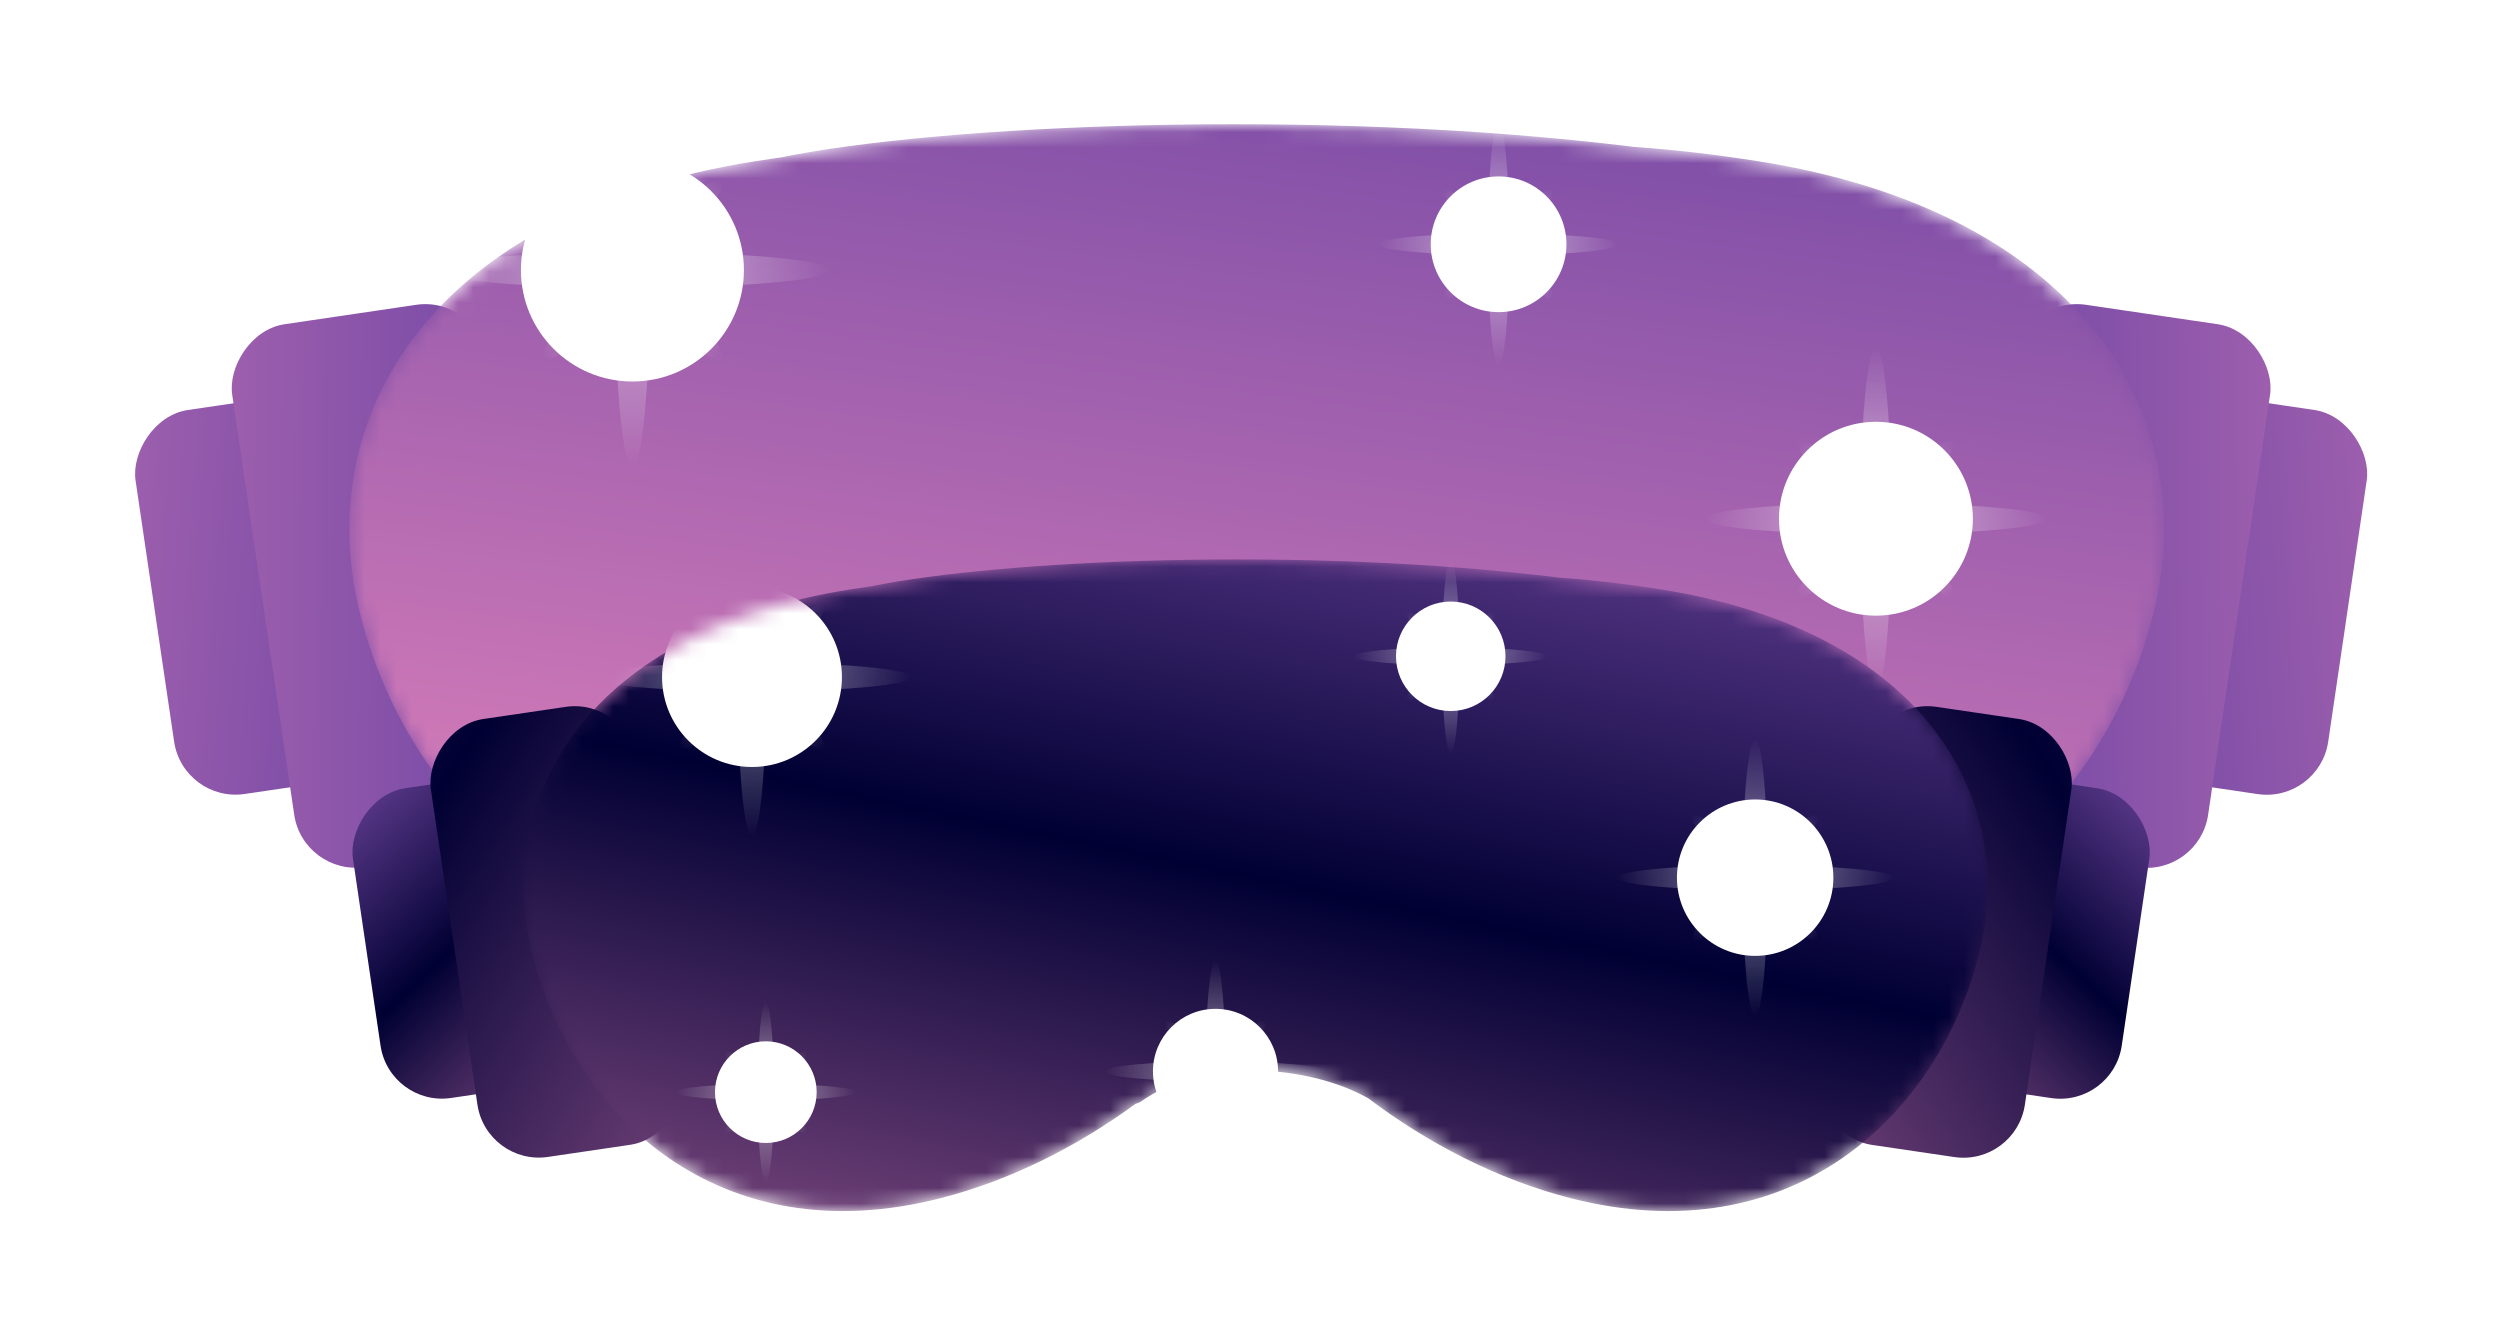 <svg width="161" height="86" viewBox="0 0 161 86" fill="none" xmlns="http://www.w3.org/2000/svg">
<g filter="url(#filter0_d_414_3694)">
<rect x="136.608" y="16.569" width="16.569" height="25.004" rx="4" transform="rotate(8.388 136.608 16.569)" fill="url(#paint0_linear_414_3694)"/>
<rect width="16.569" height="25.004" rx="4" transform="matrix(-0.989 0.146 0.146 0.989 24.533 16.569)" fill="url(#paint1_linear_414_3694)"/>
<rect x="130.384" y="11.046" width="16.569" height="35.347" rx="4" transform="rotate(8.388 130.384 11.046)" fill="url(#paint2_linear_414_3694)"/>
<rect width="16.569" height="35.347" rx="4" transform="matrix(-0.989 0.146 0.146 0.989 30.757 11.046)" fill="url(#paint3_linear_414_3694)"/>
<mask id="mask0_414_3694" style="mask-type:alpha" maskUnits="userSpaceOnUse" x="22" y="0" width="118" height="53">
<path fill-rule="evenodd" clip-rule="evenodd" d="M89.922 43.016C94.722 46.646 100.301 49.51 106.053 50.986C123.78 55.534 135.378 44.36 138.638 31.655C141.898 18.951 134.22 5.698 113.233 2.384C110.452 1.945 107.804 1.638 105.293 1.466C84.53 -1.096 60.403 0.072 50.315 2.131C49.758 2.21 49.196 2.294 48.628 2.384C27.641 5.698 19.963 18.951 23.223 31.655C26.483 44.36 38.081 55.534 55.808 50.986C61.322 49.571 66.677 46.88 71.34 43.462C71.517 43.418 71.674 43.349 71.811 43.254C76.868 39.714 85.165 40.341 89.922 43.016Z" fill="url(#paint4_linear_414_3694)"/>
</mask>
<g mask="url(#mask0_414_3694)">
<path fill-rule="evenodd" clip-rule="evenodd" d="M89.922 43.016C94.722 46.646 100.301 49.51 106.053 50.986C123.78 55.534 135.378 44.36 138.638 31.655C141.898 18.951 134.22 5.698 113.233 2.384C110.452 1.945 107.804 1.638 105.293 1.466C84.53 -1.096 60.403 0.072 50.315 2.131C49.758 2.21 49.196 2.294 48.628 2.384C27.641 5.698 19.963 18.951 23.223 31.655C26.483 44.36 38.081 55.534 55.808 50.986C61.322 49.571 66.677 46.88 71.34 43.462C71.517 43.418 71.674 43.349 71.811 43.254C76.868 39.714 85.165 40.341 89.922 43.016Z" fill="url(#paint5_linear_414_3694)"/>
<g filter="url(#filter1_f_414_3694)">
<circle cx="40.728" cy="9.389" r="7.18" fill="white"/>
</g>
<g filter="url(#filter2_f_414_3694)">
<circle cx="40.728" cy="9.389" r="3.464" fill="white"/>
</g>
<ellipse cx="1.155" cy="12.703" rx="1.155" ry="12.703" transform="matrix(-1 0 0 1 41.883 -3.314)" fill="url(#paint6_linear_414_3694)"/>
<ellipse cx="1.155" cy="12.703" rx="1.155" ry="12.703" transform="matrix(1.19249e-08 -1 -1 -1.19249e-08 53.431 10.543)" fill="url(#paint7_linear_414_3694)"/>
<ellipse cx="1.155" cy="8.084" rx="1.155" ry="8.084" transform="matrix(-0.707 0.707 0.707 0.707 35.829 2.856)" fill="url(#paint8_linear_414_3694)"/>
<ellipse cx="1.155" cy="8.084" rx="1.155" ry="8.084" transform="matrix(-0.707 -0.707 -0.707 0.707 47.261 4.489)" fill="url(#paint9_linear_414_3694)"/>
<g filter="url(#filter3_f_414_3694)">
<circle cx="77.731" cy="40.87" r="4.995" fill="white"/>
</g>
<g filter="url(#filter4_f_414_3694)">
<circle cx="77.731" cy="40.87" r="2.41" fill="white"/>
</g>
<ellipse cx="0.803" cy="8.837" rx="0.803" ry="8.837" transform="matrix(-1 0 0 1 78.534 32.033)" fill="url(#paint10_linear_414_3694)"/>
<ellipse cx="0.803" cy="8.837" rx="0.803" ry="8.837" transform="matrix(1.19249e-08 -1 -1 -1.19249e-08 86.568 41.673)" fill="url(#paint11_linear_414_3694)"/>
<ellipse cx="0.803" cy="5.623" rx="0.803" ry="5.623" transform="matrix(-0.707 0.707 0.707 0.707 74.323 36.326)" fill="url(#paint12_linear_414_3694)"/>
<ellipse cx="0.803" cy="5.623" rx="0.803" ry="5.623" transform="matrix(-0.707 -0.707 -0.707 0.707 82.276 37.461)" fill="url(#paint13_linear_414_3694)"/>
<g filter="url(#filter5_f_414_3694)">
<circle cx="96.509" cy="7.732" r="4.37" fill="white"/>
</g>
<g filter="url(#filter6_f_414_3694)">
<circle cx="96.509" cy="7.732" r="2.109" fill="white"/>
</g>
<ellipse cx="0.703" cy="7.732" rx="0.703" ry="7.732" transform="matrix(-1 0 0 1 97.212 0)" fill="url(#paint14_linear_414_3694)"/>
<ellipse cx="0.703" cy="7.732" rx="0.703" ry="7.732" transform="matrix(1.19249e-08 -1 -1 -1.19249e-08 104.241 8.435)" fill="url(#paint15_linear_414_3694)"/>
<ellipse cx="0.703" cy="4.92" rx="0.703" ry="4.92" transform="matrix(-0.707 0.707 0.707 0.707 93.527 3.756)" fill="url(#paint16_linear_414_3694)"/>
<ellipse cx="0.703" cy="4.92" rx="0.703" ry="4.92" transform="matrix(-0.707 -0.707 -0.707 0.707 100.486 4.75)" fill="url(#paint17_linear_414_3694)"/>
<g filter="url(#filter7_f_414_3694)">
<circle cx="120.81" cy="25.406" r="6.243" fill="white"/>
</g>
<g filter="url(#filter8_f_414_3694)">
<circle cx="120.81" cy="25.406" r="3.013" fill="white"/>
</g>
<ellipse cx="1.004" cy="11.046" rx="1.004" ry="11.046" transform="matrix(-1 0 0 1 121.814 14.36)" fill="url(#paint18_linear_414_3694)"/>
<ellipse cx="1.004" cy="11.046" rx="1.004" ry="11.046" transform="matrix(1.19249e-08 -1 -1 -1.19249e-08 131.856 26.41)" fill="url(#paint19_linear_414_3694)"/>
<ellipse cx="1.004" cy="7.029" rx="1.004" ry="7.029" transform="matrix(-0.707 0.707 0.707 0.707 116.55 19.725)" fill="url(#paint20_linear_414_3694)"/>
<ellipse cx="1.004" cy="7.029" rx="1.004" ry="7.029" transform="matrix(-0.707 -0.707 -0.707 0.707 126.492 21.145)" fill="url(#paint21_linear_414_3694)"/>
<g filter="url(#filter9_f_414_3694)">
<circle cx="41.832" cy="42.526" r="4.058" fill="white"/>
</g>
<g filter="url(#filter10_f_414_3694)">
<circle cx="41.832" cy="42.526" r="1.958" fill="white"/>
</g>
<ellipse cx="0.653" cy="7.18" rx="0.653" ry="7.18" transform="matrix(-1 0 0 1 42.484 35.347)" fill="url(#paint22_linear_414_3694)"/>
<ellipse cx="0.653" cy="7.18" rx="0.653" ry="7.18" transform="matrix(1.19249e-08 -1 -1 -1.19249e-08 49.012 43.179)" fill="url(#paint23_linear_414_3694)"/>
<ellipse cx="0.653" cy="4.569" rx="0.653" ry="4.569" transform="matrix(-0.707 0.707 0.707 0.707 39.063 38.834)" fill="url(#paint24_linear_414_3694)"/>
<ellipse cx="0.653" cy="4.569" rx="0.653" ry="4.569" transform="matrix(-0.707 -0.707 -0.707 0.707 45.525 39.757)" fill="url(#paint25_linear_414_3694)"/>
</g>
</g>
<g filter="url(#filter11_d_414_3694)">
<rect x="125.776" y="41.394" width="13.366" height="20.171" rx="4" transform="rotate(8.388 125.776 41.394)" fill="url(#paint26_linear_414_3694)"/>
<rect width="13.366" height="20.171" rx="4" transform="matrix(-0.989 0.146 0.146 0.989 35.364 41.394)" fill="url(#paint27_linear_414_3694)"/>
<rect x="120.756" y="36.938" width="13.366" height="28.515" rx="4" transform="rotate(8.388 120.756 36.938)" fill="url(#paint28_linear_414_3694)"/>
<rect width="13.366" height="28.515" rx="4" transform="matrix(-0.989 0.146 0.146 0.989 40.385 36.938)" fill="url(#paint29_linear_414_3694)"/>
<mask id="mask1_414_3694" style="mask-type:alpha" maskUnits="userSpaceOnUse" x="33" y="28" width="95" height="42">
<path fill-rule="evenodd" clip-rule="evenodd" d="M88.115 62.73C91.988 65.658 96.488 67.968 101.127 69.158C115.428 72.828 124.785 63.813 127.414 53.564C130.044 43.315 123.85 32.624 106.92 29.95C104.676 29.596 102.539 29.349 100.513 29.21C83.763 27.143 64.3 28.085 56.162 29.747C55.713 29.81 55.26 29.878 54.802 29.95C37.871 32.624 31.677 43.315 34.307 53.564C36.937 63.813 46.294 72.828 60.594 69.158C65.043 68.017 69.362 65.846 73.124 63.089C73.267 63.053 73.394 62.998 73.503 62.921C77.583 60.065 84.279 60.571 88.115 62.73Z" fill="url(#paint30_linear_414_3694)"/>
</mask>
<g mask="url(#mask1_414_3694)">
<path fill-rule="evenodd" clip-rule="evenodd" d="M88.115 62.73C91.988 65.658 96.488 67.968 101.127 69.158C115.428 72.828 124.785 63.813 127.414 53.564C130.044 43.315 123.85 32.624 106.92 29.95C104.676 29.596 102.539 29.349 100.513 29.21C83.763 27.143 64.3 28.085 56.162 29.747C55.713 29.81 55.26 29.878 54.802 29.95C37.871 32.624 31.677 43.315 34.307 53.564C36.937 63.813 46.294 72.828 60.594 69.158C65.043 68.017 69.362 65.846 73.124 63.089C73.267 63.053 73.394 62.998 73.503 62.921C77.583 60.065 84.279 60.571 88.115 62.73Z" fill="url(#paint31_linear_414_3694)"/>
<g filter="url(#filter12_f_414_3694)">
<circle cx="48.428" cy="35.602" r="5.792" fill="white"/>
</g>
<g filter="url(#filter13_f_414_3694)">
<circle cx="48.429" cy="35.601" r="2.795" fill="white"/>
</g>
<ellipse cx="0.932" cy="10.248" rx="0.932" ry="10.248" transform="matrix(-1 0 0 1 49.36 25.354)" fill="url(#paint32_linear_414_3694)"/>
<ellipse cx="0.932" cy="10.248" rx="0.932" ry="10.248" transform="matrix(1.19249e-08 -1 -1 -1.19249e-08 58.676 36.533)" fill="url(#paint33_linear_414_3694)"/>
<ellipse cx="0.932" cy="6.521" rx="0.932" ry="6.521" transform="matrix(-0.707 0.707 0.707 0.707 44.477 30.331)" fill="url(#paint34_linear_414_3694)"/>
<ellipse cx="0.932" cy="6.521" rx="0.932" ry="6.521" transform="matrix(-0.707 -0.707 -0.707 0.707 53.699 31.649)" fill="url(#paint35_linear_414_3694)"/>
<g filter="url(#filter14_f_414_3694)">
<circle cx="78.279" cy="60.998" r="4.029" fill="white"/>
</g>
<g filter="url(#filter15_f_414_3694)">
<circle cx="78.28" cy="60.997" r="1.944" fill="white"/>
</g>
<ellipse cx="0.648" cy="7.129" rx="0.648" ry="7.129" transform="matrix(-1 0 0 1 78.927 53.869)" fill="url(#paint36_linear_414_3694)"/>
<ellipse cx="0.648" cy="7.129" rx="0.648" ry="7.129" transform="matrix(1.19249e-08 -1 -1 -1.19249e-08 85.408 61.645)" fill="url(#paint37_linear_414_3694)"/>
<ellipse cx="0.648" cy="4.536" rx="0.648" ry="4.536" transform="matrix(-0.707 0.707 0.707 0.707 75.53 57.331)" fill="url(#paint38_linear_414_3694)"/>
<ellipse cx="0.648" cy="4.536" rx="0.648" ry="4.536" transform="matrix(-0.707 -0.707 -0.707 0.707 81.946 58.248)" fill="url(#paint39_linear_414_3694)"/>
<g filter="url(#filter16_f_414_3694)">
<circle cx="93.428" cy="34.265" r="3.526" fill="white"/>
</g>
<g filter="url(#filter17_f_414_3694)">
<circle cx="93.428" cy="34.265" r="1.701" fill="white"/>
</g>
<ellipse cx="0.567" cy="6.238" rx="0.567" ry="6.238" transform="matrix(-1 0 0 1 93.995 28.027)" fill="url(#paint40_linear_414_3694)"/>
<ellipse cx="0.567" cy="6.238" rx="0.567" ry="6.238" transform="matrix(1.19249e-08 -1 -1 -1.19249e-08 99.665 34.832)" fill="url(#paint41_linear_414_3694)"/>
<ellipse cx="0.567" cy="3.969" rx="0.567" ry="3.969" transform="matrix(-0.707 0.707 0.707 0.707 91.022 31.057)" fill="url(#paint42_linear_414_3694)"/>
<ellipse cx="0.567" cy="3.969" rx="0.567" ry="3.969" transform="matrix(-0.707 -0.707 -0.707 0.707 96.636 31.859)" fill="url(#paint43_linear_414_3694)"/>
<g filter="url(#filter18_f_414_3694)">
<circle cx="113.032" cy="48.522" r="5.037" fill="white"/>
</g>
<g filter="url(#filter19_f_414_3694)">
<circle cx="113.032" cy="48.522" r="2.43" fill="white"/>
</g>
<ellipse cx="0.81" cy="8.911" rx="0.81" ry="8.911" transform="matrix(-1 0 0 1 113.842 39.611)" fill="url(#paint44_linear_414_3694)"/>
<ellipse cx="0.81" cy="8.911" rx="0.81" ry="8.911" transform="matrix(1.19249e-08 -1 -1 -1.19249e-08 121.943 49.332)" fill="url(#paint45_linear_414_3694)"/>
<ellipse cx="0.81" cy="5.671" rx="0.81" ry="5.671" transform="matrix(-0.707 0.707 0.707 0.707 109.595 43.94)" fill="url(#paint46_linear_414_3694)"/>
<ellipse cx="0.81" cy="5.671" rx="0.81" ry="5.671" transform="matrix(-0.707 -0.707 -0.707 0.707 117.615 45.085)" fill="url(#paint47_linear_414_3694)"/>
<g filter="url(#filter20_f_414_3694)">
<circle cx="49.319" cy="62.334" r="3.274" fill="white"/>
</g>
<g filter="url(#filter21_f_414_3694)">
<circle cx="49.319" cy="62.334" r="1.58" fill="white"/>
</g>
<ellipse cx="0.527" cy="5.792" rx="0.527" ry="5.792" transform="matrix(-1 0 0 1 49.845 56.542)" fill="url(#paint48_linear_414_3694)"/>
<ellipse cx="0.527" cy="5.792" rx="0.527" ry="5.792" transform="matrix(1.19249e-08 -1 -1 -1.19249e-08 55.111 62.86)" fill="url(#paint49_linear_414_3694)"/>
<ellipse cx="0.527" cy="3.686" rx="0.527" ry="3.686" transform="matrix(-0.707 0.707 0.707 0.707 47.085 59.355)" fill="url(#paint50_linear_414_3694)"/>
<ellipse cx="0.527" cy="3.686" rx="0.527" ry="3.686" transform="matrix(-0.707 -0.707 -0.707 0.707 52.298 60.1)" fill="url(#paint51_linear_414_3694)"/>
</g>
</g>
<defs>
<filter id="filter0_d_414_3694" x="0.682" y="0" width="159.778" height="68.02" filterUnits="userSpaceOnUse" color-interpolation-filters="sRGB">
<feFlood flood-opacity="0" result="BackgroundImageFix"/>
<feColorMatrix in="SourceAlpha" type="matrix" values="0 0 0 0 0 0 0 0 0 0 0 0 0 0 0 0 0 0 127 0" result="hardAlpha"/>
<feOffset dy="8"/>
<feGaussianBlur stdDeviation="4"/>
<feComposite in2="hardAlpha" operator="out"/>
<feColorMatrix type="matrix" values="0 0 0 0 0 0 0 0 0 0 0 0 0 0 0 0 0 0 0.25 0"/>
<feBlend mode="normal" in2="BackgroundImageFix" result="effect1_dropShadow_414_3694"/>
<feBlend mode="normal" in="SourceGraphic" in2="effect1_dropShadow_414_3694" result="shape"/>
</filter>
<filter id="filter1_f_414_3694" x="25.548" y="-5.791" width="30.36" height="30.36" filterUnits="userSpaceOnUse" color-interpolation-filters="sRGB">
<feFlood flood-opacity="0" result="BackgroundImageFix"/>
<feBlend mode="normal" in="SourceGraphic" in2="BackgroundImageFix" result="shape"/>
<feGaussianBlur stdDeviation="4" result="effect1_foregroundBlur_414_3694"/>
</filter>
<filter id="filter2_f_414_3694" x="35.264" y="3.924" width="10.929" height="10.929" filterUnits="userSpaceOnUse" color-interpolation-filters="sRGB">
<feFlood flood-opacity="0" result="BackgroundImageFix"/>
<feBlend mode="normal" in="SourceGraphic" in2="BackgroundImageFix" result="shape"/>
<feGaussianBlur stdDeviation="1" result="effect1_foregroundBlur_414_3694"/>
</filter>
<filter id="filter3_f_414_3694" x="64.736" y="27.875" width="25.989" height="25.989" filterUnits="userSpaceOnUse" color-interpolation-filters="sRGB">
<feFlood flood-opacity="0" result="BackgroundImageFix"/>
<feBlend mode="normal" in="SourceGraphic" in2="BackgroundImageFix" result="shape"/>
<feGaussianBlur stdDeviation="4" result="effect1_foregroundBlur_414_3694"/>
</filter>
<filter id="filter4_f_414_3694" x="73.321" y="36.46" width="8.82" height="8.82" filterUnits="userSpaceOnUse" color-interpolation-filters="sRGB">
<feFlood flood-opacity="0" result="BackgroundImageFix"/>
<feBlend mode="normal" in="SourceGraphic" in2="BackgroundImageFix" result="shape"/>
<feGaussianBlur stdDeviation="1" result="effect1_foregroundBlur_414_3694"/>
</filter>
<filter id="filter5_f_414_3694" x="84.139" y="-4.638" width="24.741" height="24.741" filterUnits="userSpaceOnUse" color-interpolation-filters="sRGB">
<feFlood flood-opacity="0" result="BackgroundImageFix"/>
<feBlend mode="normal" in="SourceGraphic" in2="BackgroundImageFix" result="shape"/>
<feGaussianBlur stdDeviation="4" result="effect1_foregroundBlur_414_3694"/>
</filter>
<filter id="filter6_f_414_3694" x="92.4" y="3.624" width="8.217" height="8.217" filterUnits="userSpaceOnUse" color-interpolation-filters="sRGB">
<feFlood flood-opacity="0" result="BackgroundImageFix"/>
<feBlend mode="normal" in="SourceGraphic" in2="BackgroundImageFix" result="shape"/>
<feGaussianBlur stdDeviation="1" result="effect1_foregroundBlur_414_3694"/>
</filter>
<filter id="filter7_f_414_3694" x="106.566" y="11.163" width="28.487" height="28.487" filterUnits="userSpaceOnUse" color-interpolation-filters="sRGB">
<feFlood flood-opacity="0" result="BackgroundImageFix"/>
<feBlend mode="normal" in="SourceGraphic" in2="BackgroundImageFix" result="shape"/>
<feGaussianBlur stdDeviation="4" result="effect1_foregroundBlur_414_3694"/>
</filter>
<filter id="filter8_f_414_3694" x="115.797" y="20.393" width="10.025" height="10.025" filterUnits="userSpaceOnUse" color-interpolation-filters="sRGB">
<feFlood flood-opacity="0" result="BackgroundImageFix"/>
<feBlend mode="normal" in="SourceGraphic" in2="BackgroundImageFix" result="shape"/>
<feGaussianBlur stdDeviation="1" result="effect1_foregroundBlur_414_3694"/>
</filter>
<filter id="filter9_f_414_3694" x="29.774" y="30.468" width="24.116" height="24.116" filterUnits="userSpaceOnUse" color-interpolation-filters="sRGB">
<feFlood flood-opacity="0" result="BackgroundImageFix"/>
<feBlend mode="normal" in="SourceGraphic" in2="BackgroundImageFix" result="shape"/>
<feGaussianBlur stdDeviation="4" result="effect1_foregroundBlur_414_3694"/>
</filter>
<filter id="filter10_f_414_3694" x="37.873" y="38.568" width="7.917" height="7.917" filterUnits="userSpaceOnUse" color-interpolation-filters="sRGB">
<feFlood flood-opacity="0" result="BackgroundImageFix"/>
<feBlend mode="normal" in="SourceGraphic" in2="BackgroundImageFix" result="shape"/>
<feGaussianBlur stdDeviation="1" result="effect1_foregroundBlur_414_3694"/>
</filter>
<filter id="filter11_d_414_3694" x="14.681" y="28.027" width="131.778" height="57.965" filterUnits="userSpaceOnUse" color-interpolation-filters="sRGB">
<feFlood flood-opacity="0" result="BackgroundImageFix"/>
<feColorMatrix in="SourceAlpha" type="matrix" values="0 0 0 0 0 0 0 0 0 0 0 0 0 0 0 0 0 0 127 0" result="hardAlpha"/>
<feOffset dy="8"/>
<feGaussianBlur stdDeviation="4"/>
<feComposite in2="hardAlpha" operator="out"/>
<feColorMatrix type="matrix" values="0 0 0 0 0 0 0 0 0 0 0 0 0 0 0 0 0 0 0.25 0"/>
<feBlend mode="normal" in2="BackgroundImageFix" result="effect1_dropShadow_414_3694"/>
<feBlend mode="normal" in="SourceGraphic" in2="effect1_dropShadow_414_3694" result="shape"/>
</filter>
<filter id="filter12_f_414_3694" x="34.636" y="21.81" width="27.584" height="27.584" filterUnits="userSpaceOnUse" color-interpolation-filters="sRGB">
<feFlood flood-opacity="0" result="BackgroundImageFix"/>
<feBlend mode="normal" in="SourceGraphic" in2="BackgroundImageFix" result="shape"/>
<feGaussianBlur stdDeviation="4" result="effect1_foregroundBlur_414_3694"/>
</filter>
<filter id="filter13_f_414_3694" x="43.634" y="30.807" width="9.589" height="9.589" filterUnits="userSpaceOnUse" color-interpolation-filters="sRGB">
<feFlood flood-opacity="0" result="BackgroundImageFix"/>
<feBlend mode="normal" in="SourceGraphic" in2="BackgroundImageFix" result="shape"/>
<feGaussianBlur stdDeviation="1" result="effect1_foregroundBlur_414_3694"/>
</filter>
<filter id="filter14_f_414_3694" x="66.25" y="48.968" width="24.059" height="24.059" filterUnits="userSpaceOnUse" color-interpolation-filters="sRGB">
<feFlood flood-opacity="0" result="BackgroundImageFix"/>
<feBlend mode="normal" in="SourceGraphic" in2="BackgroundImageFix" result="shape"/>
<feGaussianBlur stdDeviation="4" result="effect1_foregroundBlur_414_3694"/>
</filter>
<filter id="filter15_f_414_3694" x="74.335" y="57.053" width="7.888" height="7.888" filterUnits="userSpaceOnUse" color-interpolation-filters="sRGB">
<feFlood flood-opacity="0" result="BackgroundImageFix"/>
<feBlend mode="normal" in="SourceGraphic" in2="BackgroundImageFix" result="shape"/>
<feGaussianBlur stdDeviation="1" result="effect1_foregroundBlur_414_3694"/>
</filter>
<filter id="filter16_f_414_3694" x="81.902" y="22.739" width="23.051" height="23.051" filterUnits="userSpaceOnUse" color-interpolation-filters="sRGB">
<feFlood flood-opacity="0" result="BackgroundImageFix"/>
<feBlend mode="normal" in="SourceGraphic" in2="BackgroundImageFix" result="shape"/>
<feGaussianBlur stdDeviation="4" result="effect1_foregroundBlur_414_3694"/>
</filter>
<filter id="filter17_f_414_3694" x="89.727" y="30.564" width="7.402" height="7.402" filterUnits="userSpaceOnUse" color-interpolation-filters="sRGB">
<feFlood flood-opacity="0" result="BackgroundImageFix"/>
<feBlend mode="normal" in="SourceGraphic" in2="BackgroundImageFix" result="shape"/>
<feGaussianBlur stdDeviation="1" result="effect1_foregroundBlur_414_3694"/>
</filter>
<filter id="filter18_f_414_3694" x="99.995" y="35.485" width="26.073" height="26.073" filterUnits="userSpaceOnUse" color-interpolation-filters="sRGB">
<feFlood flood-opacity="0" result="BackgroundImageFix"/>
<feBlend mode="normal" in="SourceGraphic" in2="BackgroundImageFix" result="shape"/>
<feGaussianBlur stdDeviation="4" result="effect1_foregroundBlur_414_3694"/>
</filter>
<filter id="filter19_f_414_3694" x="108.602" y="44.092" width="8.86" height="8.86" filterUnits="userSpaceOnUse" color-interpolation-filters="sRGB">
<feFlood flood-opacity="0" result="BackgroundImageFix"/>
<feBlend mode="normal" in="SourceGraphic" in2="BackgroundImageFix" result="shape"/>
<feGaussianBlur stdDeviation="1" result="effect1_foregroundBlur_414_3694"/>
</filter>
<filter id="filter20_f_414_3694" x="38.045" y="51.06" width="22.547" height="22.547" filterUnits="userSpaceOnUse" color-interpolation-filters="sRGB">
<feFlood flood-opacity="0" result="BackgroundImageFix"/>
<feBlend mode="normal" in="SourceGraphic" in2="BackgroundImageFix" result="shape"/>
<feGaussianBlur stdDeviation="4" result="effect1_foregroundBlur_414_3694"/>
</filter>
<filter id="filter21_f_414_3694" x="45.739" y="58.754" width="7.159" height="7.159" filterUnits="userSpaceOnUse" color-interpolation-filters="sRGB">
<feFlood flood-opacity="0" result="BackgroundImageFix"/>
<feBlend mode="normal" in="SourceGraphic" in2="BackgroundImageFix" result="shape"/>
<feGaussianBlur stdDeviation="1" result="effect1_foregroundBlur_414_3694"/>
</filter>
<linearGradient id="paint0_linear_414_3694" x1="103.872" y1="33.536" x2="180.061" y2="16.679" gradientUnits="userSpaceOnUse">
<stop offset="0.448" stop-color="#784BA6"/>
<stop offset="1" stop-color="#D97EB9"/>
</linearGradient>
<linearGradient id="paint1_linear_414_3694" x1="-32.736" y1="16.968" x2="43.453" y2="0.11" gradientUnits="userSpaceOnUse">
<stop offset="0.448" stop-color="#784BA6"/>
<stop offset="1" stop-color="#D97EB9"/>
</linearGradient>
<linearGradient id="paint2_linear_414_3694" x1="97.649" y1="35.032" x2="175.656" y2="22.822" gradientUnits="userSpaceOnUse">
<stop offset="0.448" stop-color="#784BA6"/>
<stop offset="1" stop-color="#D97EB9"/>
</linearGradient>
<linearGradient id="paint3_linear_414_3694" x1="-32.736" y1="23.986" x2="45.272" y2="11.776" gradientUnits="userSpaceOnUse">
<stop offset="0.448" stop-color="#784BA6"/>
<stop offset="1" stop-color="#D97EB9"/>
</linearGradient>
<linearGradient id="paint4_linear_414_3694" x1="-200.75" y1="73.175" x2="-161.756" y2="-116.684" gradientUnits="userSpaceOnUse">
<stop offset="0.184" stop-color="#D97EB9"/>
<stop offset="0.534" stop-color="#000033"/>
<stop offset="0.769" stop-color="#784BA6"/>
</linearGradient>
<linearGradient id="paint5_linear_414_3694" x1="18" y1="46.5" x2="32.674" y2="-59.975" gradientUnits="userSpaceOnUse">
<stop stop-color="#D97EB9"/>
<stop offset="0.583" stop-color="#784BA6"/>
</linearGradient>
<linearGradient id="paint6_linear_414_3694" x1="1.155" y1="0" x2="1.155" y2="25.406" gradientUnits="userSpaceOnUse">
<stop stop-color="white" stop-opacity="0"/>
<stop offset="0.49" stop-color="white" stop-opacity="0.5"/>
<stop offset="1" stop-color="white" stop-opacity="0"/>
</linearGradient>
<linearGradient id="paint7_linear_414_3694" x1="1.155" y1="0" x2="1.155" y2="25.406" gradientUnits="userSpaceOnUse">
<stop stop-color="white" stop-opacity="0"/>
<stop offset="0.49" stop-color="white" stop-opacity="0.5"/>
<stop offset="1" stop-color="white" stop-opacity="0"/>
</linearGradient>
<linearGradient id="paint8_linear_414_3694" x1="1.155" y1="0" x2="1.155" y2="16.167" gradientUnits="userSpaceOnUse">
<stop stop-color="white" stop-opacity="0"/>
<stop offset="0.49" stop-color="white" stop-opacity="0.5"/>
<stop offset="1" stop-color="white" stop-opacity="0"/>
</linearGradient>
<linearGradient id="paint9_linear_414_3694" x1="1.155" y1="0" x2="1.155" y2="16.167" gradientUnits="userSpaceOnUse">
<stop stop-color="white" stop-opacity="0"/>
<stop offset="0.49" stop-color="white" stop-opacity="0.5"/>
<stop offset="1" stop-color="white" stop-opacity="0"/>
</linearGradient>
<linearGradient id="paint10_linear_414_3694" x1="0.803" y1="0" x2="0.803" y2="17.673" gradientUnits="userSpaceOnUse">
<stop stop-color="white" stop-opacity="0"/>
<stop offset="0.49" stop-color="white" stop-opacity="0.5"/>
<stop offset="1" stop-color="white" stop-opacity="0"/>
</linearGradient>
<linearGradient id="paint11_linear_414_3694" x1="0.803" y1="0" x2="0.803" y2="17.673" gradientUnits="userSpaceOnUse">
<stop stop-color="white" stop-opacity="0"/>
<stop offset="0.49" stop-color="white" stop-opacity="0.5"/>
<stop offset="1" stop-color="white" stop-opacity="0"/>
</linearGradient>
<linearGradient id="paint12_linear_414_3694" x1="0.803" y1="0" x2="0.803" y2="11.247" gradientUnits="userSpaceOnUse">
<stop stop-color="white" stop-opacity="0"/>
<stop offset="0.49" stop-color="white" stop-opacity="0.5"/>
<stop offset="1" stop-color="white" stop-opacity="0"/>
</linearGradient>
<linearGradient id="paint13_linear_414_3694" x1="0.803" y1="0" x2="0.803" y2="11.247" gradientUnits="userSpaceOnUse">
<stop stop-color="white" stop-opacity="0"/>
<stop offset="0.49" stop-color="white" stop-opacity="0.5"/>
<stop offset="1" stop-color="white" stop-opacity="0"/>
</linearGradient>
<linearGradient id="paint14_linear_414_3694" x1="0.703" y1="0" x2="0.703" y2="15.464" gradientUnits="userSpaceOnUse">
<stop stop-color="white" stop-opacity="0"/>
<stop offset="0.49" stop-color="white" stop-opacity="0.5"/>
<stop offset="1" stop-color="white" stop-opacity="0"/>
</linearGradient>
<linearGradient id="paint15_linear_414_3694" x1="0.703" y1="0" x2="0.703" y2="15.464" gradientUnits="userSpaceOnUse">
<stop stop-color="white" stop-opacity="0"/>
<stop offset="0.49" stop-color="white" stop-opacity="0.5"/>
<stop offset="1" stop-color="white" stop-opacity="0"/>
</linearGradient>
<linearGradient id="paint16_linear_414_3694" x1="0.703" y1="0" x2="0.703" y2="9.841" gradientUnits="userSpaceOnUse">
<stop stop-color="white" stop-opacity="0"/>
<stop offset="0.49" stop-color="white" stop-opacity="0.5"/>
<stop offset="1" stop-color="white" stop-opacity="0"/>
</linearGradient>
<linearGradient id="paint17_linear_414_3694" x1="0.703" y1="0" x2="0.703" y2="9.841" gradientUnits="userSpaceOnUse">
<stop stop-color="white" stop-opacity="0"/>
<stop offset="0.49" stop-color="white" stop-opacity="0.5"/>
<stop offset="1" stop-color="white" stop-opacity="0"/>
</linearGradient>
<linearGradient id="paint18_linear_414_3694" x1="1.004" y1="0" x2="1.004" y2="22.092" gradientUnits="userSpaceOnUse">
<stop stop-color="white" stop-opacity="0"/>
<stop offset="0.49" stop-color="white" stop-opacity="0.5"/>
<stop offset="1" stop-color="white" stop-opacity="0"/>
</linearGradient>
<linearGradient id="paint19_linear_414_3694" x1="1.004" y1="0" x2="1.004" y2="22.092" gradientUnits="userSpaceOnUse">
<stop stop-color="white" stop-opacity="0"/>
<stop offset="0.49" stop-color="white" stop-opacity="0.5"/>
<stop offset="1" stop-color="white" stop-opacity="0"/>
</linearGradient>
<linearGradient id="paint20_linear_414_3694" x1="1.004" y1="0" x2="1.004" y2="14.058" gradientUnits="userSpaceOnUse">
<stop stop-color="white" stop-opacity="0"/>
<stop offset="0.49" stop-color="white" stop-opacity="0.5"/>
<stop offset="1" stop-color="white" stop-opacity="0"/>
</linearGradient>
<linearGradient id="paint21_linear_414_3694" x1="1.004" y1="0" x2="1.004" y2="14.058" gradientUnits="userSpaceOnUse">
<stop stop-color="white" stop-opacity="0"/>
<stop offset="0.49" stop-color="white" stop-opacity="0.5"/>
<stop offset="1" stop-color="white" stop-opacity="0"/>
</linearGradient>
<linearGradient id="paint22_linear_414_3694" x1="0.653" y1="0" x2="0.653" y2="14.36" gradientUnits="userSpaceOnUse">
<stop stop-color="white" stop-opacity="0"/>
<stop offset="0.49" stop-color="white" stop-opacity="0.5"/>
<stop offset="1" stop-color="white" stop-opacity="0"/>
</linearGradient>
<linearGradient id="paint23_linear_414_3694" x1="0.653" y1="0" x2="0.653" y2="14.36" gradientUnits="userSpaceOnUse">
<stop stop-color="white" stop-opacity="0"/>
<stop offset="0.49" stop-color="white" stop-opacity="0.5"/>
<stop offset="1" stop-color="white" stop-opacity="0"/>
</linearGradient>
<linearGradient id="paint24_linear_414_3694" x1="0.653" y1="0" x2="0.653" y2="9.138" gradientUnits="userSpaceOnUse">
<stop stop-color="white" stop-opacity="0"/>
<stop offset="0.49" stop-color="white" stop-opacity="0.5"/>
<stop offset="1" stop-color="white" stop-opacity="0"/>
</linearGradient>
<linearGradient id="paint25_linear_414_3694" x1="0.653" y1="0" x2="0.653" y2="9.138" gradientUnits="userSpaceOnUse">
<stop stop-color="white" stop-opacity="0"/>
<stop offset="0.49" stop-color="white" stop-opacity="0.5"/>
<stop offset="1" stop-color="white" stop-opacity="0"/>
</linearGradient>
<linearGradient id="paint26_linear_414_3694" x1="100.241" y1="69.768" x2="136.219" y2="18.094" gradientUnits="userSpaceOnUse">
<stop offset="0.184" stop-color="#D97EB9"/>
<stop offset="0.534" stop-color="#000033"/>
<stop offset="0.769" stop-color="#784BA6"/>
</linearGradient>
<linearGradient id="paint27_linear_414_3694" x1="-25.536" y1="28.374" x2="10.443" y2="-23.3" gradientUnits="userSpaceOnUse">
<stop offset="0.184" stop-color="#D97EB9"/>
<stop offset="0.534" stop-color="#000033"/>
<stop offset="0.769" stop-color="#784BA6"/>
</linearGradient>
<linearGradient id="paint28_linear_414_3694" x1="95.22" y1="77.048" x2="168.668" y2="11.441" gradientUnits="userSpaceOnUse">
<stop stop-color="#D97EB9"/>
<stop offset="0.534" stop-color="#000033"/>
<stop offset="1" stop-color="#784BA6"/>
</linearGradient>
<linearGradient id="paint29_linear_414_3694" x1="-25.536" y1="40.11" x2="47.912" y2="-25.497" gradientUnits="userSpaceOnUse">
<stop stop-color="#D97EB9"/>
<stop offset="0.534" stop-color="#000033"/>
<stop offset="1" stop-color="#784BA6"/>
</linearGradient>
<linearGradient id="paint30_linear_414_3694" x1="-146.375" y1="87.058" x2="-114.917" y2="-66.103" gradientUnits="userSpaceOnUse">
<stop offset="0.184" stop-color="#D97EB9"/>
<stop offset="0.534" stop-color="#000033"/>
<stop offset="0.769" stop-color="#784BA6"/>
</linearGradient>
<linearGradient id="paint31_linear_414_3694" x1="-146.375" y1="87.058" x2="-114.917" y2="-66.103" gradientUnits="userSpaceOnUse">
<stop offset="0.184" stop-color="#D97EB9"/>
<stop offset="0.534" stop-color="#000033"/>
<stop offset="0.769" stop-color="#784BA6"/>
</linearGradient>
<linearGradient id="paint32_linear_414_3694" x1="0.932" y1="0" x2="0.932" y2="20.495" gradientUnits="userSpaceOnUse">
<stop stop-color="white" stop-opacity="0"/>
<stop offset="0.49" stop-color="white" stop-opacity="0.5"/>
<stop offset="1" stop-color="white" stop-opacity="0"/>
</linearGradient>
<linearGradient id="paint33_linear_414_3694" x1="0.932" y1="0" x2="0.932" y2="20.495" gradientUnits="userSpaceOnUse">
<stop stop-color="white" stop-opacity="0"/>
<stop offset="0.49" stop-color="white" stop-opacity="0.5"/>
<stop offset="1" stop-color="white" stop-opacity="0"/>
</linearGradient>
<linearGradient id="paint34_linear_414_3694" x1="0.932" y1="0" x2="0.932" y2="13.042" gradientUnits="userSpaceOnUse">
<stop stop-color="white" stop-opacity="0"/>
<stop offset="0.49" stop-color="white" stop-opacity="0.5"/>
<stop offset="1" stop-color="white" stop-opacity="0"/>
</linearGradient>
<linearGradient id="paint35_linear_414_3694" x1="0.932" y1="0" x2="0.932" y2="13.042" gradientUnits="userSpaceOnUse">
<stop stop-color="white" stop-opacity="0"/>
<stop offset="0.49" stop-color="white" stop-opacity="0.5"/>
<stop offset="1" stop-color="white" stop-opacity="0"/>
</linearGradient>
<linearGradient id="paint36_linear_414_3694" x1="0.648" y1="0" x2="0.648" y2="14.257" gradientUnits="userSpaceOnUse">
<stop stop-color="white" stop-opacity="0"/>
<stop offset="0.49" stop-color="white" stop-opacity="0.5"/>
<stop offset="1" stop-color="white" stop-opacity="0"/>
</linearGradient>
<linearGradient id="paint37_linear_414_3694" x1="0.648" y1="0" x2="0.648" y2="14.257" gradientUnits="userSpaceOnUse">
<stop stop-color="white" stop-opacity="0"/>
<stop offset="0.49" stop-color="white" stop-opacity="0.5"/>
<stop offset="1" stop-color="white" stop-opacity="0"/>
</linearGradient>
<linearGradient id="paint38_linear_414_3694" x1="0.648" y1="0" x2="0.648" y2="9.073" gradientUnits="userSpaceOnUse">
<stop stop-color="white" stop-opacity="0"/>
<stop offset="0.49" stop-color="white" stop-opacity="0.5"/>
<stop offset="1" stop-color="white" stop-opacity="0"/>
</linearGradient>
<linearGradient id="paint39_linear_414_3694" x1="0.648" y1="0" x2="0.648" y2="9.073" gradientUnits="userSpaceOnUse">
<stop stop-color="white" stop-opacity="0"/>
<stop offset="0.49" stop-color="white" stop-opacity="0.5"/>
<stop offset="1" stop-color="white" stop-opacity="0"/>
</linearGradient>
<linearGradient id="paint40_linear_414_3694" x1="0.567" y1="0" x2="0.567" y2="12.475" gradientUnits="userSpaceOnUse">
<stop stop-color="white" stop-opacity="0"/>
<stop offset="0.49" stop-color="white" stop-opacity="0.5"/>
<stop offset="1" stop-color="white" stop-opacity="0"/>
</linearGradient>
<linearGradient id="paint41_linear_414_3694" x1="0.567" y1="0" x2="0.567" y2="12.475" gradientUnits="userSpaceOnUse">
<stop stop-color="white" stop-opacity="0"/>
<stop offset="0.49" stop-color="white" stop-opacity="0.5"/>
<stop offset="1" stop-color="white" stop-opacity="0"/>
</linearGradient>
<linearGradient id="paint42_linear_414_3694" x1="0.567" y1="0" x2="0.567" y2="7.939" gradientUnits="userSpaceOnUse">
<stop stop-color="white" stop-opacity="0"/>
<stop offset="0.49" stop-color="white" stop-opacity="0.5"/>
<stop offset="1" stop-color="white" stop-opacity="0"/>
</linearGradient>
<linearGradient id="paint43_linear_414_3694" x1="0.567" y1="0" x2="0.567" y2="7.939" gradientUnits="userSpaceOnUse">
<stop stop-color="white" stop-opacity="0"/>
<stop offset="0.49" stop-color="white" stop-opacity="0.5"/>
<stop offset="1" stop-color="white" stop-opacity="0"/>
</linearGradient>
<linearGradient id="paint44_linear_414_3694" x1="0.81" y1="0" x2="0.81" y2="17.822" gradientUnits="userSpaceOnUse">
<stop stop-color="white" stop-opacity="0"/>
<stop offset="0.49" stop-color="white" stop-opacity="0.5"/>
<stop offset="1" stop-color="white" stop-opacity="0"/>
</linearGradient>
<linearGradient id="paint45_linear_414_3694" x1="0.81" y1="0" x2="0.81" y2="17.822" gradientUnits="userSpaceOnUse">
<stop stop-color="white" stop-opacity="0"/>
<stop offset="0.49" stop-color="white" stop-opacity="0.5"/>
<stop offset="1" stop-color="white" stop-opacity="0"/>
</linearGradient>
<linearGradient id="paint46_linear_414_3694" x1="0.81" y1="0" x2="0.81" y2="11.341" gradientUnits="userSpaceOnUse">
<stop stop-color="white" stop-opacity="0"/>
<stop offset="0.49" stop-color="white" stop-opacity="0.5"/>
<stop offset="1" stop-color="white" stop-opacity="0"/>
</linearGradient>
<linearGradient id="paint47_linear_414_3694" x1="0.81" y1="0" x2="0.81" y2="11.341" gradientUnits="userSpaceOnUse">
<stop stop-color="white" stop-opacity="0"/>
<stop offset="0.49" stop-color="white" stop-opacity="0.5"/>
<stop offset="1" stop-color="white" stop-opacity="0"/>
</linearGradient>
<linearGradient id="paint48_linear_414_3694" x1="0.527" y1="0" x2="0.527" y2="11.584" gradientUnits="userSpaceOnUse">
<stop stop-color="white" stop-opacity="0"/>
<stop offset="0.49" stop-color="white" stop-opacity="0.5"/>
<stop offset="1" stop-color="white" stop-opacity="0"/>
</linearGradient>
<linearGradient id="paint49_linear_414_3694" x1="0.527" y1="0" x2="0.527" y2="11.584" gradientUnits="userSpaceOnUse">
<stop stop-color="white" stop-opacity="0"/>
<stop offset="0.49" stop-color="white" stop-opacity="0.5"/>
<stop offset="1" stop-color="white" stop-opacity="0"/>
</linearGradient>
<linearGradient id="paint50_linear_414_3694" x1="0.527" y1="0" x2="0.527" y2="7.372" gradientUnits="userSpaceOnUse">
<stop stop-color="white" stop-opacity="0"/>
<stop offset="0.49" stop-color="white" stop-opacity="0.5"/>
<stop offset="1" stop-color="white" stop-opacity="0"/>
</linearGradient>
<linearGradient id="paint51_linear_414_3694" x1="0.527" y1="0" x2="0.527" y2="7.372" gradientUnits="userSpaceOnUse">
<stop stop-color="white" stop-opacity="0"/>
<stop offset="0.49" stop-color="white" stop-opacity="0.5"/>
<stop offset="1" stop-color="white" stop-opacity="0"/>
</linearGradient>
</defs>
</svg>
